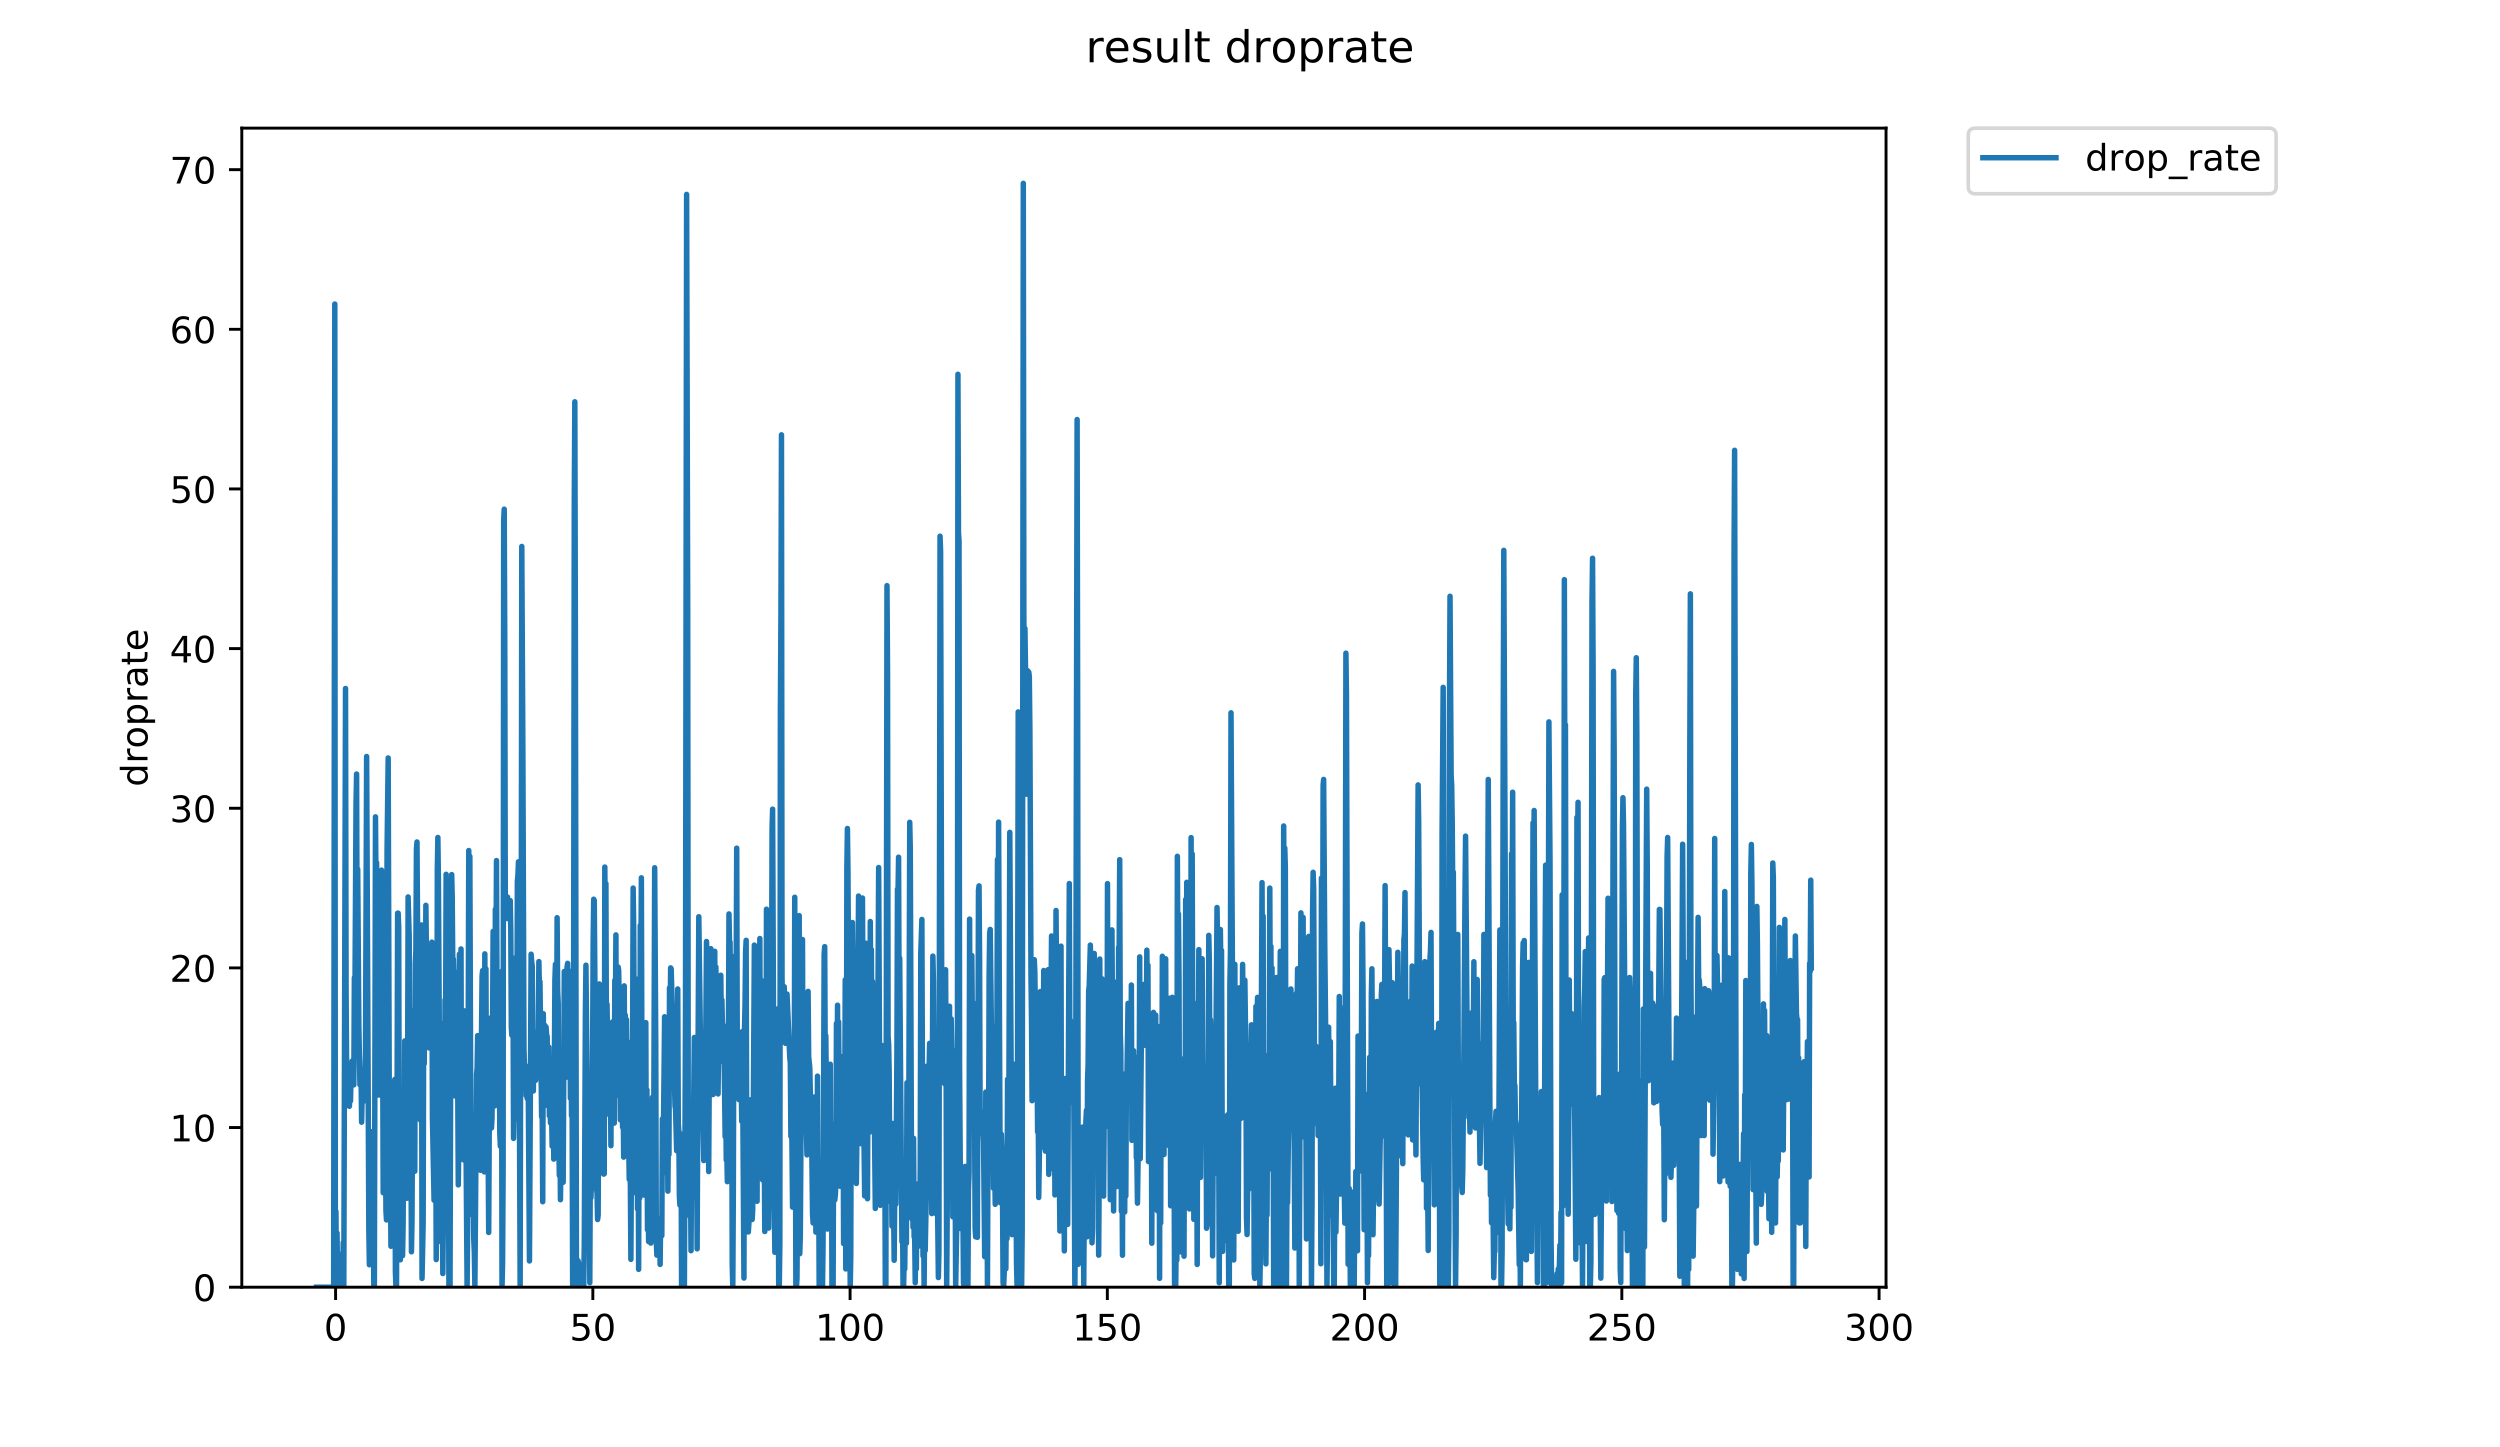 <?xml version="1.0" encoding="utf-8" standalone="no"?>
<!DOCTYPE svg PUBLIC "-//W3C//DTD SVG 1.1//EN"
  "http://www.w3.org/Graphics/SVG/1.1/DTD/svg11.dtd">
<!-- Created with matplotlib (https://matplotlib.org/) -->
<svg height="396pt" version="1.1" viewBox="0 0 684 396" width="684pt" xmlns="http://www.w3.org/2000/svg" xmlns:xlink="http://www.w3.org/1999/xlink">
 <defs>
  <style type="text/css">
*{stroke-linecap:butt;stroke-linejoin:round;}
  </style>
 </defs>
 <g id="figure_1">
  <g id="patch_1">
   <path d="M 0 396 
L 684 396 
L 684 0 
L 0 0 
z
" style="fill:#ffffff;"/>
  </g>
  <g id="axes_1">
   <g id="patch_2">
    <path d="M 66.159 352.174 
L 516.019 352.174 
L 516.019 35.062 
L 66.159 35.062 
z
" style="fill:#ffffff;"/>
   </g>
   <g id="matplotlib.axis_1">
    <g id="xtick_1">
     <g id="line2d_1">
      <defs>
       <path d="M 0 0 
L 0 3.5 
" id="m7f7e98faa4" style="stroke:#000000;stroke-width:0.8;"/>
      </defs>
      <g>
       <use style="stroke:#000000;stroke-width:0.8;" x="91.818" xlink:href="#m7f7e98faa4" y="352.174"/>
      </g>
     </g>
     <g id="text_1">
      <!-- 0 -->
      <defs>
       <path d="M 31.781 66.406 
Q 24.172 66.406 20.328 58.906 
Q 16.5 51.422 16.5 36.375 
Q 16.5 21.391 20.328 13.891 
Q 24.172 6.391 31.781 6.391 
Q 39.453 6.391 43.281 13.891 
Q 47.125 21.391 47.125 36.375 
Q 47.125 51.422 43.281 58.906 
Q 39.453 66.406 31.781 66.406 
z
M 31.781 74.219 
Q 44.047 74.219 50.516 64.516 
Q 56.984 54.828 56.984 36.375 
Q 56.984 17.969 50.516 8.266 
Q 44.047 -1.422 31.781 -1.422 
Q 19.531 -1.422 13.062 8.266 
Q 6.594 17.969 6.594 36.375 
Q 6.594 54.828 13.062 64.516 
Q 19.531 74.219 31.781 74.219 
z
" id="DejaVuSans-48"/>
      </defs>
      <g transform="translate(88.636 366.773)scale(0.1 -0.1)">
       <use xlink:href="#DejaVuSans-48"/>
      </g>
     </g>
    </g>
    <g id="xtick_2">
     <g id="line2d_2">
      <g>
       <use style="stroke:#000000;stroke-width:0.8;" x="162.201" xlink:href="#m7f7e98faa4" y="352.174"/>
      </g>
     </g>
     <g id="text_2">
      <!-- 50 -->
      <defs>
       <path d="M 10.797 72.906 
L 49.516 72.906 
L 49.516 64.594 
L 19.828 64.594 
L 19.828 46.734 
Q 21.969 47.469 24.109 47.828 
Q 26.266 48.188 28.422 48.188 
Q 40.625 48.188 47.75 41.5 
Q 54.891 34.812 54.891 23.391 
Q 54.891 11.625 47.562 5.094 
Q 40.234 -1.422 26.906 -1.422 
Q 22.312 -1.422 17.547 -0.641 
Q 12.797 0.141 7.719 1.703 
L 7.719 11.625 
Q 12.109 9.234 16.797 8.062 
Q 21.484 6.891 26.703 6.891 
Q 35.156 6.891 40.078 11.328 
Q 45.016 15.766 45.016 23.391 
Q 45.016 31 40.078 35.438 
Q 35.156 39.891 26.703 39.891 
Q 22.75 39.891 18.812 39.016 
Q 14.891 38.141 10.797 36.281 
z
" id="DejaVuSans-53"/>
      </defs>
      <g transform="translate(155.838 366.773)scale(0.1 -0.1)">
       <use xlink:href="#DejaVuSans-53"/>
       <use x="63.623" xlink:href="#DejaVuSans-48"/>
      </g>
     </g>
    </g>
    <g id="xtick_3">
     <g id="line2d_3">
      <g>
       <use style="stroke:#000000;stroke-width:0.8;" x="232.584" xlink:href="#m7f7e98faa4" y="352.174"/>
      </g>
     </g>
     <g id="text_3">
      <!-- 100 -->
      <defs>
       <path d="M 12.406 8.297 
L 28.516 8.297 
L 28.516 63.922 
L 10.984 60.406 
L 10.984 69.391 
L 28.422 72.906 
L 38.281 72.906 
L 38.281 8.297 
L 54.391 8.297 
L 54.391 0 
L 12.406 0 
z
" id="DejaVuSans-49"/>
      </defs>
      <g transform="translate(223.04 366.773)scale(0.1 -0.1)">
       <use xlink:href="#DejaVuSans-49"/>
       <use x="63.623" xlink:href="#DejaVuSans-48"/>
       <use x="127.246" xlink:href="#DejaVuSans-48"/>
      </g>
     </g>
    </g>
    <g id="xtick_4">
     <g id="line2d_4">
      <g>
       <use style="stroke:#000000;stroke-width:0.8;" x="302.967" xlink:href="#m7f7e98faa4" y="352.174"/>
      </g>
     </g>
     <g id="text_4">
      <!-- 150 -->
      <g transform="translate(293.423 366.773)scale(0.1 -0.1)">
       <use xlink:href="#DejaVuSans-49"/>
       <use x="63.623" xlink:href="#DejaVuSans-53"/>
       <use x="127.246" xlink:href="#DejaVuSans-48"/>
      </g>
     </g>
    </g>
    <g id="xtick_5">
     <g id="line2d_5">
      <g>
       <use style="stroke:#000000;stroke-width:0.8;" x="373.35" xlink:href="#m7f7e98faa4" y="352.174"/>
      </g>
     </g>
     <g id="text_5">
      <!-- 200 -->
      <defs>
       <path d="M 19.188 8.297 
L 53.609 8.297 
L 53.609 0 
L 7.328 0 
L 7.328 8.297 
Q 12.938 14.109 22.625 23.891 
Q 32.328 33.688 34.812 36.531 
Q 39.547 41.844 41.422 45.531 
Q 43.312 49.219 43.312 52.781 
Q 43.312 58.594 39.234 62.25 
Q 35.156 65.922 28.609 65.922 
Q 23.969 65.922 18.812 64.312 
Q 13.672 62.703 7.812 59.422 
L 7.812 69.391 
Q 13.766 71.781 18.938 73 
Q 24.125 74.219 28.422 74.219 
Q 39.75 74.219 46.484 68.547 
Q 53.219 62.891 53.219 53.422 
Q 53.219 48.922 51.531 44.891 
Q 49.859 40.875 45.406 35.406 
Q 44.188 33.984 37.641 27.219 
Q 31.109 20.453 19.188 8.297 
z
" id="DejaVuSans-50"/>
      </defs>
      <g transform="translate(363.806 366.773)scale(0.1 -0.1)">
       <use xlink:href="#DejaVuSans-50"/>
       <use x="63.623" xlink:href="#DejaVuSans-48"/>
       <use x="127.246" xlink:href="#DejaVuSans-48"/>
      </g>
     </g>
    </g>
    <g id="xtick_6">
     <g id="line2d_6">
      <g>
       <use style="stroke:#000000;stroke-width:0.8;" x="443.733" xlink:href="#m7f7e98faa4" y="352.174"/>
      </g>
     </g>
     <g id="text_6">
      <!-- 250 -->
      <g transform="translate(434.189 366.773)scale(0.1 -0.1)">
       <use xlink:href="#DejaVuSans-50"/>
       <use x="63.623" xlink:href="#DejaVuSans-53"/>
       <use x="127.246" xlink:href="#DejaVuSans-48"/>
      </g>
     </g>
    </g>
    <g id="xtick_7">
     <g id="line2d_7">
      <g>
       <use style="stroke:#000000;stroke-width:0.8;" x="514.116" xlink:href="#m7f7e98faa4" y="352.174"/>
      </g>
     </g>
     <g id="text_7">
      <!-- 300 -->
      <defs>
       <path d="M 40.578 39.312 
Q 47.656 37.797 51.625 33 
Q 55.609 28.219 55.609 21.188 
Q 55.609 10.406 48.188 4.484 
Q 40.766 -1.422 27.094 -1.422 
Q 22.516 -1.422 17.656 -0.516 
Q 12.797 0.391 7.625 2.203 
L 7.625 11.719 
Q 11.719 9.328 16.594 8.109 
Q 21.484 6.891 26.812 6.891 
Q 36.078 6.891 40.938 10.547 
Q 45.797 14.203 45.797 21.188 
Q 45.797 27.641 41.281 31.266 
Q 36.766 34.906 28.719 34.906 
L 20.219 34.906 
L 20.219 43.016 
L 29.109 43.016 
Q 36.375 43.016 40.234 45.922 
Q 44.094 48.828 44.094 54.297 
Q 44.094 59.906 40.109 62.906 
Q 36.141 65.922 28.719 65.922 
Q 24.656 65.922 20.016 65.031 
Q 15.375 64.156 9.812 62.312 
L 9.812 71.094 
Q 15.438 72.656 20.344 73.438 
Q 25.25 74.219 29.594 74.219 
Q 40.828 74.219 47.359 69.109 
Q 53.906 64.016 53.906 55.328 
Q 53.906 49.266 50.438 45.094 
Q 46.969 40.922 40.578 39.312 
z
" id="DejaVuSans-51"/>
      </defs>
      <g transform="translate(504.572 366.773)scale(0.1 -0.1)">
       <use xlink:href="#DejaVuSans-51"/>
       <use x="63.623" xlink:href="#DejaVuSans-48"/>
       <use x="127.246" xlink:href="#DejaVuSans-48"/>
      </g>
     </g>
    </g>
   </g>
   <g id="matplotlib.axis_2">
    <g id="ytick_1">
     <g id="line2d_8">
      <defs>
       <path d="M 0 0 
L -3.5 0 
" id="mdc985f76a8" style="stroke:#000000;stroke-width:0.8;"/>
      </defs>
      <g>
       <use style="stroke:#000000;stroke-width:0.8;" x="66.159" xlink:href="#mdc985f76a8" y="352.174"/>
      </g>
     </g>
     <g id="text_8">
      <!-- 0 -->
      <g transform="translate(52.796 355.973)scale(0.1 -0.1)">
       <use xlink:href="#DejaVuSans-48"/>
      </g>
     </g>
    </g>
    <g id="ytick_2">
     <g id="line2d_9">
      <g>
       <use style="stroke:#000000;stroke-width:0.8;" x="66.159" xlink:href="#mdc985f76a8" y="308.495"/>
      </g>
     </g>
     <g id="text_9">
      <!-- 10 -->
      <g transform="translate(46.434 312.294)scale(0.1 -0.1)">
       <use xlink:href="#DejaVuSans-49"/>
       <use x="63.623" xlink:href="#DejaVuSans-48"/>
      </g>
     </g>
    </g>
    <g id="ytick_3">
     <g id="line2d_10">
      <g>
       <use style="stroke:#000000;stroke-width:0.8;" x="66.159" xlink:href="#mdc985f76a8" y="264.816"/>
      </g>
     </g>
     <g id="text_10">
      <!-- 20 -->
      <g transform="translate(46.434 268.615)scale(0.1 -0.1)">
       <use xlink:href="#DejaVuSans-50"/>
       <use x="63.623" xlink:href="#DejaVuSans-48"/>
      </g>
     </g>
    </g>
    <g id="ytick_4">
     <g id="line2d_11">
      <g>
       <use style="stroke:#000000;stroke-width:0.8;" x="66.159" xlink:href="#mdc985f76a8" y="221.136"/>
      </g>
     </g>
     <g id="text_11">
      <!-- 30 -->
      <g transform="translate(46.434 224.936)scale(0.1 -0.1)">
       <use xlink:href="#DejaVuSans-51"/>
       <use x="63.623" xlink:href="#DejaVuSans-48"/>
      </g>
     </g>
    </g>
    <g id="ytick_5">
     <g id="line2d_12">
      <g>
       <use style="stroke:#000000;stroke-width:0.8;" x="66.159" xlink:href="#mdc985f76a8" y="177.457"/>
      </g>
     </g>
     <g id="text_12">
      <!-- 40 -->
      <defs>
       <path d="M 37.797 64.312 
L 12.891 25.391 
L 37.797 25.391 
z
M 35.203 72.906 
L 47.609 72.906 
L 47.609 25.391 
L 58.016 25.391 
L 58.016 17.188 
L 47.609 17.188 
L 47.609 0 
L 37.797 0 
L 37.797 17.188 
L 4.891 17.188 
L 4.891 26.703 
z
" id="DejaVuSans-52"/>
      </defs>
      <g transform="translate(46.434 181.256)scale(0.1 -0.1)">
       <use xlink:href="#DejaVuSans-52"/>
       <use x="63.623" xlink:href="#DejaVuSans-48"/>
      </g>
     </g>
    </g>
    <g id="ytick_6">
     <g id="line2d_13">
      <g>
       <use style="stroke:#000000;stroke-width:0.8;" x="66.159" xlink:href="#mdc985f76a8" y="133.778"/>
      </g>
     </g>
     <g id="text_13">
      <!-- 50 -->
      <g transform="translate(46.434 137.577)scale(0.1 -0.1)">
       <use xlink:href="#DejaVuSans-53"/>
       <use x="63.623" xlink:href="#DejaVuSans-48"/>
      </g>
     </g>
    </g>
    <g id="ytick_7">
     <g id="line2d_14">
      <g>
       <use style="stroke:#000000;stroke-width:0.8;" x="66.159" xlink:href="#mdc985f76a8" y="90.098"/>
      </g>
     </g>
     <g id="text_14">
      <!-- 60 -->
      <defs>
       <path d="M 33.016 40.375 
Q 26.375 40.375 22.484 35.828 
Q 18.609 31.297 18.609 23.391 
Q 18.609 15.531 22.484 10.953 
Q 26.375 6.391 33.016 6.391 
Q 39.656 6.391 43.531 10.953 
Q 47.406 15.531 47.406 23.391 
Q 47.406 31.297 43.531 35.828 
Q 39.656 40.375 33.016 40.375 
z
M 52.594 71.297 
L 52.594 62.312 
Q 48.875 64.062 45.094 64.984 
Q 41.312 65.922 37.594 65.922 
Q 27.828 65.922 22.672 59.328 
Q 17.531 52.734 16.797 39.406 
Q 19.672 43.656 24.016 45.922 
Q 28.375 48.188 33.594 48.188 
Q 44.578 48.188 50.953 41.516 
Q 57.328 34.859 57.328 23.391 
Q 57.328 12.156 50.688 5.359 
Q 44.047 -1.422 33.016 -1.422 
Q 20.359 -1.422 13.672 8.266 
Q 6.984 17.969 6.984 36.375 
Q 6.984 53.656 15.188 63.938 
Q 23.391 74.219 37.203 74.219 
Q 40.922 74.219 44.703 73.484 
Q 48.484 72.75 52.594 71.297 
z
" id="DejaVuSans-54"/>
      </defs>
      <g transform="translate(46.434 93.898)scale(0.1 -0.1)">
       <use xlink:href="#DejaVuSans-54"/>
       <use x="63.623" xlink:href="#DejaVuSans-48"/>
      </g>
     </g>
    </g>
    <g id="ytick_8">
     <g id="line2d_15">
      <g>
       <use style="stroke:#000000;stroke-width:0.8;" x="66.159" xlink:href="#mdc985f76a8" y="46.419"/>
      </g>
     </g>
     <g id="text_15">
      <!-- 70 -->
      <defs>
       <path d="M 8.203 72.906 
L 55.078 72.906 
L 55.078 68.703 
L 28.609 0 
L 18.312 0 
L 43.219 64.594 
L 8.203 64.594 
z
" id="DejaVuSans-55"/>
      </defs>
      <g transform="translate(46.434 50.218)scale(0.1 -0.1)">
       <use xlink:href="#DejaVuSans-55"/>
       <use x="63.623" xlink:href="#DejaVuSans-48"/>
      </g>
     </g>
    </g>
    <g id="text_16">
     <!-- droprate -->
     <defs>
      <path d="M 45.406 46.391 
L 45.406 75.984 
L 54.391 75.984 
L 54.391 0 
L 45.406 0 
L 45.406 8.203 
Q 42.578 3.328 38.25 0.953 
Q 33.938 -1.422 27.875 -1.422 
Q 17.969 -1.422 11.734 6.484 
Q 5.516 14.406 5.516 27.297 
Q 5.516 40.188 11.734 48.094 
Q 17.969 56 27.875 56 
Q 33.938 56 38.25 53.625 
Q 42.578 51.266 45.406 46.391 
z
M 14.797 27.297 
Q 14.797 17.391 18.875 11.75 
Q 22.953 6.109 30.078 6.109 
Q 37.203 6.109 41.297 11.75 
Q 45.406 17.391 45.406 27.297 
Q 45.406 37.203 41.297 42.844 
Q 37.203 48.484 30.078 48.484 
Q 22.953 48.484 18.875 42.844 
Q 14.797 37.203 14.797 27.297 
z
" id="DejaVuSans-100"/>
      <path d="M 41.109 46.297 
Q 39.594 47.172 37.812 47.578 
Q 36.031 48 33.891 48 
Q 26.266 48 22.188 43.047 
Q 18.109 38.094 18.109 28.812 
L 18.109 0 
L 9.078 0 
L 9.078 54.688 
L 18.109 54.688 
L 18.109 46.188 
Q 20.953 51.172 25.484 53.578 
Q 30.031 56 36.531 56 
Q 37.453 56 38.578 55.875 
Q 39.703 55.766 41.062 55.516 
z
" id="DejaVuSans-114"/>
      <path d="M 30.609 48.391 
Q 23.391 48.391 19.188 42.75 
Q 14.984 37.109 14.984 27.297 
Q 14.984 17.484 19.156 11.844 
Q 23.344 6.203 30.609 6.203 
Q 37.797 6.203 41.984 11.859 
Q 46.188 17.531 46.188 27.297 
Q 46.188 37.016 41.984 42.703 
Q 37.797 48.391 30.609 48.391 
z
M 30.609 56 
Q 42.328 56 49.016 48.375 
Q 55.719 40.766 55.719 27.297 
Q 55.719 13.875 49.016 6.219 
Q 42.328 -1.422 30.609 -1.422 
Q 18.844 -1.422 12.172 6.219 
Q 5.516 13.875 5.516 27.297 
Q 5.516 40.766 12.172 48.375 
Q 18.844 56 30.609 56 
z
" id="DejaVuSans-111"/>
      <path d="M 18.109 8.203 
L 18.109 -20.797 
L 9.078 -20.797 
L 9.078 54.688 
L 18.109 54.688 
L 18.109 46.391 
Q 20.953 51.266 25.266 53.625 
Q 29.594 56 35.594 56 
Q 45.562 56 51.781 48.094 
Q 58.016 40.188 58.016 27.297 
Q 58.016 14.406 51.781 6.484 
Q 45.562 -1.422 35.594 -1.422 
Q 29.594 -1.422 25.266 0.953 
Q 20.953 3.328 18.109 8.203 
z
M 48.688 27.297 
Q 48.688 37.203 44.609 42.844 
Q 40.531 48.484 33.406 48.484 
Q 26.266 48.484 22.188 42.844 
Q 18.109 37.203 18.109 27.297 
Q 18.109 17.391 22.188 11.75 
Q 26.266 6.109 33.406 6.109 
Q 40.531 6.109 44.609 11.75 
Q 48.688 17.391 48.688 27.297 
z
" id="DejaVuSans-112"/>
      <path d="M 34.281 27.484 
Q 23.391 27.484 19.188 25 
Q 14.984 22.516 14.984 16.5 
Q 14.984 11.719 18.141 8.906 
Q 21.297 6.109 26.703 6.109 
Q 34.188 6.109 38.703 11.406 
Q 43.219 16.703 43.219 25.484 
L 43.219 27.484 
z
M 52.203 31.203 
L 52.203 0 
L 43.219 0 
L 43.219 8.297 
Q 40.141 3.328 35.547 0.953 
Q 30.953 -1.422 24.312 -1.422 
Q 15.922 -1.422 10.953 3.297 
Q 6 8.016 6 15.922 
Q 6 25.141 12.172 29.828 
Q 18.359 34.516 30.609 34.516 
L 43.219 34.516 
L 43.219 35.406 
Q 43.219 41.609 39.141 45 
Q 35.062 48.391 27.688 48.391 
Q 23 48.391 18.547 47.266 
Q 14.109 46.141 10.016 43.891 
L 10.016 52.203 
Q 14.938 54.109 19.578 55.047 
Q 24.219 56 28.609 56 
Q 40.484 56 46.344 49.844 
Q 52.203 43.703 52.203 31.203 
z
" id="DejaVuSans-97"/>
      <path d="M 18.312 70.219 
L 18.312 54.688 
L 36.812 54.688 
L 36.812 47.703 
L 18.312 47.703 
L 18.312 18.016 
Q 18.312 11.328 20.141 9.422 
Q 21.969 7.516 27.594 7.516 
L 36.812 7.516 
L 36.812 0 
L 27.594 0 
Q 17.188 0 13.234 3.875 
Q 9.281 7.766 9.281 18.016 
L 9.281 47.703 
L 2.688 47.703 
L 2.688 54.688 
L 9.281 54.688 
L 9.281 70.219 
z
" id="DejaVuSans-116"/>
      <path d="M 56.203 29.594 
L 56.203 25.203 
L 14.891 25.203 
Q 15.484 15.922 20.484 11.062 
Q 25.484 6.203 34.422 6.203 
Q 39.594 6.203 44.453 7.469 
Q 49.312 8.734 54.109 11.281 
L 54.109 2.781 
Q 49.266 0.734 44.188 -0.344 
Q 39.109 -1.422 33.891 -1.422 
Q 20.797 -1.422 13.156 6.188 
Q 5.516 13.812 5.516 26.812 
Q 5.516 40.234 12.766 48.109 
Q 20.016 56 32.328 56 
Q 43.359 56 49.781 48.891 
Q 56.203 41.797 56.203 29.594 
z
M 47.219 32.234 
Q 47.125 39.594 43.094 43.984 
Q 39.062 48.391 32.422 48.391 
Q 24.906 48.391 20.391 44.141 
Q 15.875 39.891 15.188 32.172 
z
" id="DejaVuSans-101"/>
     </defs>
     <g transform="translate(40.354 215.236)rotate(-90)scale(0.1 -0.1)">
      <use xlink:href="#DejaVuSans-100"/>
      <use x="63.477" xlink:href="#DejaVuSans-114"/>
      <use x="104.559" xlink:href="#DejaVuSans-111"/>
      <use x="165.74" xlink:href="#DejaVuSans-112"/>
      <use x="229.217" xlink:href="#DejaVuSans-114"/>
      <use x="270.33" xlink:href="#DejaVuSans-97"/>
      <use x="331.609" xlink:href="#DejaVuSans-116"/>
      <use x="370.818" xlink:href="#DejaVuSans-101"/>
     </g>
    </g>
   </g>
   <g id="line2d_16">
    <path clip-path="url(#pafaa72bb34)" d="M 86.607 352.174 
L 91.287 352.174 
L 91.599 83.189 
L 91.756 352.174 
L 91.91 331.436 
L 92.059 352.174 
L 92.212 337.345 
L 92.368 352.174 
L 92.524 342.937 
L 92.68 352.174 
L 92.836 343.82 
L 93.149 349.768 
L 93.303 346.191 
L 93.46 352.174 
L 93.609 344.792 
L 93.758 352.174 
L 93.911 339.905 
L 94.065 352.174 
L 94.534 188.377 
L 94.691 271.462 
L 94.848 293.856 
L 95.145 299.609 
L 95.296 298.967 
L 95.446 300.204 
L 95.597 302.679 
L 95.746 298.664 
L 95.9 301.215 
L 96.05 293.852 
L 96.198 293.182 
L 96.349 290.305 
L 96.499 295.416 
L 96.648 290.848 
L 96.803 296.823 
L 96.953 267.515 
L 97.102 273.775 
L 97.41 219.813 
L 97.564 211.776 
L 97.713 263.568 
L 97.866 237.805 
L 98.174 280.389 
L 98.478 296.806 
L 98.631 295.893 
L 98.783 293.446 
L 98.935 307.031 
L 99.239 292.948 
L 99.394 301.356 
L 99.544 298.967 
L 99.699 300.433 
L 99.999 288.193 
L 100.307 206.98 
L 100.911 336.401 
L 101.062 346.039 
L 101.213 333.401 
L 101.366 337.492 
L 101.815 309.621 
L 102.115 327.143 
L 102.272 352.174 
L 102.426 352.174 
L 102.731 223.487 
L 102.882 243.285 
L 103.036 236.019 
L 103.189 293.61 
L 103.638 299.609 
L 103.936 275.829 
L 104.085 258.576 
L 104.234 260.548 
L 104.386 238.068 
L 104.537 289.6 
L 104.687 284.119 
L 104.839 326.336 
L 104.992 319.232 
L 105.291 277.721 
L 105.591 331.139 
L 105.743 333.77 
L 105.898 232.72 
L 106.206 207.381 
L 106.51 303.642 
L 106.808 317.231 
L 106.958 340.974 
L 107.107 319.727 
L 107.266 332.105 
L 107.421 325.99 
L 107.57 337.198 
L 107.869 296.175 
L 108.024 295.306 
L 108.177 347.933 
L 108.332 352.174 
L 108.487 352.174 
L 108.786 249.84 
L 108.935 249.84 
L 109.084 253.584 
L 109.235 316.392 
L 109.384 326.041 
L 109.533 344.686 
L 109.683 333.454 
L 109.832 332.206 
L 109.985 329.057 
L 110.14 343.537 
L 110.292 334.949 
L 110.442 307.629 
L 110.59 327.143 
L 110.74 284.783 
L 111.045 323.216 
L 111.198 327.84 
L 111.347 327.837 
L 111.501 303.642 
L 111.654 245.403 
L 111.957 256.203 
L 112.109 287.328 
L 112.262 276.317 
L 112.57 342.495 
L 112.723 333.873 
L 112.88 303.212 
L 113.029 309.864 
L 113.332 294.603 
L 113.486 320.452 
L 113.635 263.568 
L 113.784 260.087 
L 113.937 232.27 
L 114.088 230.364 
L 114.24 252.792 
L 114.39 293.852 
L 114.543 302.428 
L 114.697 284.417 
L 114.85 286.473 
L 115.005 306.449 
L 115.159 291.677 
L 115.311 253.07 
L 115.467 349.781 
L 115.771 334.752 
L 115.927 275.586 
L 116.075 291.023 
L 116.223 272.872 
L 116.371 274.13 
L 116.518 247.696 
L 116.814 271.613 
L 116.968 278.969 
L 117.122 272.538 
L 117.421 286.718 
L 117.717 269.095 
L 117.865 286.718 
L 118.013 279.166 
L 118.161 257.766 
L 118.309 305.6 
L 118.758 328.395 
L 118.906 314.411 
L 119.054 265.569 
L 119.35 344.622 
L 119.499 320.795 
L 119.649 238.012 
L 119.8 229.134 
L 119.951 241.125 
L 120.253 292.054 
L 120.405 279.784 
L 120.555 296.175 
L 120.705 339.8 
L 120.855 302.397 
L 121.155 348.441 
L 121.306 332.263 
L 121.456 296.492 
L 121.608 326.48 
L 121.757 273.577 
L 121.912 279.977 
L 122.06 239.21 
L 122.209 297.106 
L 122.512 316.29 
L 122.669 314.258 
L 122.825 352.174 
L 123.129 352.174 
L 123.431 247.59 
L 123.583 239.295 
L 123.73 245.486 
L 123.878 263.806 
L 124.032 262.389 
L 124.182 268.033 
L 124.332 294.018 
L 124.485 299.856 
L 124.636 269.504 
L 124.787 266.046 
L 124.936 288.527 
L 125.085 285.651 
L 125.234 297.106 
L 125.387 324.19 
L 125.539 311.798 
L 125.688 261.072 
L 125.985 272.075 
L 126.136 259.633 
L 126.285 317.131 
L 126.434 315.983 
L 126.584 310.103 
L 126.734 286.22 
L 126.89 317.375 
L 127.045 276.575 
L 127.201 311.708 
L 127.35 292.442 
L 127.797 352.174 
L 127.945 335.619 
L 128.25 232.709 
L 128.402 252.512 
L 128.551 234.29 
L 128.85 319.819 
L 128.999 332.263 
L 129.149 323.552 
L 129.305 321.06 
L 129.461 316.273 
L 129.616 338.974 
L 129.772 342.627 
L 129.926 352.174 
L 130.388 293.935 
L 130.54 292.222 
L 130.688 283.339 
L 131.441 320.184 
L 131.743 283.077 
L 131.894 267.037 
L 132.042 265.569 
L 132.191 318.382 
L 132.339 275.61 
L 132.493 320.628 
L 132.648 260.976 
L 132.804 299.664 
L 132.953 265.064 
L 133.103 308.619 
L 133.253 295.093 
L 133.401 319.634 
L 133.555 315.571 
L 133.707 337.198 
L 134.013 278.975 
L 134.161 278.543 
L 134.466 308.619 
L 134.615 305.867 
L 134.918 254.832 
L 135.075 287.553 
L 135.379 302.566 
L 135.532 248.755 
L 135.687 263.861 
L 135.841 235.455 
L 135.995 275.522 
L 136.147 274.877 
L 136.298 286.963 
L 136.448 268.033 
L 136.746 309.864 
L 136.896 313.597 
L 137.197 265.831 
L 137.352 352.174 
L 137.503 345.655 
L 137.653 320.002 
L 137.805 142.366 
L 137.956 139.315 
L 138.106 176.209 
L 138.255 251.376 
L 138.404 245.792 
L 138.552 246.398 
L 138.702 246.398 
L 138.854 245.43 
L 139.003 248.887 
L 139.302 246.699 
L 139.453 251.662 
L 139.602 246.398 
L 139.752 254.832 
L 139.901 281.242 
L 140.052 283.272 
L 140.201 267.068 
L 140.357 271.554 
L 140.507 311.456 
L 140.657 303.917 
L 140.808 306.391 
L 140.958 262.101 
L 141.106 275.61 
L 141.255 299.458 
L 141.403 286.906 
L 141.552 241.104 
L 141.701 239.534 
L 141.849 235.779 
L 142.313 352.174 
L 142.463 275.171 
L 142.611 261.072 
L 142.759 149.512 
L 143.057 205.332 
L 143.356 286.906 
L 143.653 296.947 
L 143.806 293.61 
L 143.954 299.759 
L 144.102 291.753 
L 144.25 300.565 
L 144.404 298.64 
L 144.553 301.007 
L 144.859 344.994 
L 145.311 261.072 
L 145.462 263.083 
L 145.619 264.341 
L 145.776 291.804 
L 145.928 298.49 
L 146.082 283.015 
L 146.232 282.684 
L 146.534 295.576 
L 146.988 282.287 
L 147.137 293.686 
L 147.437 263.083 
L 147.585 270.823 
L 147.734 268.56 
L 148.186 305.55 
L 148.337 302.819 
L 148.488 328.797 
L 148.64 277.33 
L 148.794 287.869 
L 149.1 280.589 
L 149.254 284.229 
L 149.406 281.011 
L 149.559 283.207 
L 149.708 283.535 
L 149.858 302.539 
L 150.008 302.397 
L 150.162 286.473 
L 150.312 305.287 
L 150.463 300.497 
L 150.613 307.247 
L 150.762 307.375 
L 150.916 304.723 
L 151.065 313.597 
L 151.366 297.575 
L 151.515 317.131 
L 151.82 267.944 
L 151.969 263.82 
L 152.275 292.886 
L 152.424 251.088 
L 152.575 270.968 
L 152.726 274.44 
L 152.881 312.356 
L 153.033 321.586 
L 153.182 307.247 
L 153.338 328.24 
L 153.487 316.086 
L 153.639 321.672 
L 153.788 299.609 
L 153.937 322.223 
L 154.086 323.471 
L 154.391 265.789 
L 154.545 285.627 
L 154.698 267.988 
L 154.847 294.767 
L 154.996 269.808 
L 155.152 264.576 
L 155.3 263.568 
L 155.451 280.609 
L 155.599 265.569 
L 155.756 286.536 
L 155.913 274.049 
L 156.064 300.497 
L 156.214 280.406 
L 156.366 305.287 
L 156.518 297.116 
L 156.675 352.174 
L 156.825 352.174 
L 157.122 137.565 
L 157.271 109.93 
L 157.418 170.177 
L 157.715 349.657 
L 157.867 352.174 
L 158.017 352.174 
L 158.171 344.954 
L 158.322 346.022 
L 158.471 350.923 
L 158.624 347.307 
L 158.777 350.957 
L 158.928 346.022 
L 159.233 349.223 
L 159.39 352.174 
L 159.7 352.174 
L 159.855 340.68 
L 160.162 277.157 
L 160.312 264.071 
L 161.066 338.602 
L 161.218 319.662 
L 161.369 350.944 
L 161.521 315.469 
L 161.674 327.704 
L 161.984 319.415 
L 162.287 257.699 
L 162.44 246.026 
L 162.591 246.36 
L 163.197 325.116 
L 163.349 326.408 
L 163.503 333.666 
L 163.654 332.432 
L 163.957 269.208 
L 164.414 318.201 
L 164.719 284.229 
L 164.869 279.375 
L 165.023 289.082 
L 165.173 321.24 
L 165.323 321.152 
L 165.476 237.229 
L 165.626 257.598 
L 165.776 241.735 
L 165.926 288.709 
L 166.08 274.737 
L 166.23 284.311 
L 166.387 286.536 
L 166.539 281.409 
L 166.84 305.154 
L 166.996 295.775 
L 167.149 313.456 
L 167.298 287.279 
L 167.452 296.362 
L 167.601 279.584 
L 167.749 297.106 
L 167.904 292.886 
L 168.057 307.282 
L 168.21 268.222 
L 168.36 278.962 
L 168.512 255.787 
L 168.665 299.71 
L 169.117 264.569 
L 169.268 265.558 
L 169.571 285.356 
L 169.721 306.391 
L 169.875 281.802 
L 170.03 276.367 
L 170.335 308.373 
L 170.484 298.664 
L 170.635 316.593 
L 170.787 269.737 
L 170.939 295.735 
L 171.094 277.775 
L 171.246 286.473 
L 171.4 278.969 
L 171.552 294.83 
L 171.708 284.975 
L 171.856 308.619 
L 172.007 312.466 
L 172.158 322.645 
L 172.312 321.841 
L 172.462 323.715 
L 172.61 344.556 
L 172.762 317.626 
L 172.918 326.695 
L 173.229 242.976 
L 173.379 254.144 
L 173.535 286.536 
L 173.683 269.808 
L 173.831 294.271 
L 173.979 267.837 
L 174.127 299.306 
L 174.275 285.459 
L 174.423 330.775 
L 174.578 305.116 
L 174.73 347.294 
L 174.879 297.106 
L 175.027 327.765 
L 175.178 253.184 
L 175.329 266.046 
L 175.479 240.176 
L 175.628 292.271 
L 175.779 290.305 
L 175.932 324.268 
L 176.08 314.627 
L 176.237 326.975 
L 176.393 298.762 
L 176.544 313.924 
L 176.693 279.791 
L 176.842 327.143 
L 176.997 298.175 
L 177.151 336.445 
L 177.303 321.586 
L 177.46 339.694 
L 177.763 312.239 
L 177.913 318.479 
L 178.067 340.108 
L 178.219 337.451 
L 178.521 300.204 
L 178.67 330.959 
L 178.819 320.885 
L 179.119 237.423 
L 179.416 285.842 
L 179.565 339.694 
L 179.714 343.413 
L 179.863 338.407 
L 180.011 338.407 
L 180.16 342.162 
L 180.309 334.652 
L 180.461 334.997 
L 180.61 345.952 
L 180.759 333.3 
L 181.073 338.084 
L 181.222 306.13 
L 181.372 321.064 
L 181.676 294.096 
L 181.832 278.182 
L 182.131 304.751 
L 182.28 290.13 
L 182.43 294.931 
L 182.579 296.015 
L 182.727 325.891 
L 182.877 309.864 
L 183.026 315.879 
L 183.176 270.275 
L 183.33 280.589 
L 183.483 264.816 
L 183.635 265.061 
L 184.085 281.242 
L 184.233 282.087 
L 184.682 302.539 
L 184.83 303.503 
L 185.132 314.841 
L 185.281 303.223 
L 185.429 270.589 
L 185.578 307.247 
L 185.727 309.621 
L 185.876 327.215 
L 186.028 329.711 
L 186.329 310.253 
L 186.48 352.174 
L 186.633 339.905 
L 186.785 344.854 
L 186.936 311.456 
L 187.092 313.955 
L 187.246 352.174 
L 187.554 276.528 
L 187.857 53.186 
L 188.156 167.805 
L 188.305 313.487 
L 188.456 332.32 
L 188.609 325.481 
L 188.763 332.761 
L 188.913 321.327 
L 189.063 342.19 
L 189.213 319.911 
L 189.363 315.053 
L 189.515 327.704 
L 189.973 283.849 
L 190.582 306.068 
L 190.731 341.681 
L 191.037 278.557 
L 191.192 250.819 
L 191.793 295.893 
L 191.945 297.73 
L 192.095 293.115 
L 192.548 317.528 
L 192.697 301.968 
L 192.847 302.819 
L 192.995 296.947 
L 193.3 257.598 
L 193.597 269.571 
L 193.9 320.54 
L 194.2 267.794 
L 194.348 271.055 
L 194.497 259.559 
L 194.794 299.458 
L 194.942 293.012 
L 195.09 299.458 
L 195.245 271.107 
L 195.401 290.116 
L 195.557 260.281 
L 195.713 287.729 
L 195.863 264.569 
L 196.013 285.356 
L 196.163 267.794 
L 196.459 299.306 
L 196.611 285.732 
L 196.759 285.651 
L 196.906 276.43 
L 197.057 286.779 
L 197.205 266.824 
L 197.357 279.58 
L 197.506 273.551 
L 197.802 286.718 
L 197.95 290.672 
L 198.1 287.279 
L 198.398 310.991 
L 198.547 296.015 
L 198.7 317.385 
L 198.852 314.457 
L 199 323.306 
L 199.148 280.424 
L 199.296 282.942 
L 199.448 250.051 
L 199.595 258.038 
L 199.743 257.766 
L 199.892 279.584 
L 200.04 269.334 
L 200.188 291.753 
L 200.337 345.934 
L 200.492 352.174 
L 200.644 325.332 
L 200.796 269.969 
L 200.949 261.634 
L 201.397 271.38 
L 201.562 232.056 
L 201.716 285.442 
L 201.872 292.503 
L 202.025 288.729 
L 202.181 300.857 
L 202.339 285.066 
L 202.49 290.827 
L 202.64 286.407 
L 202.943 306.777 
L 203.095 282.238 
L 203.545 349.678 
L 203.695 281.443 
L 203.844 274.578 
L 203.994 260.348 
L 204.147 257.272 
L 204.295 309.621 
L 204.446 321.24 
L 204.594 322.051 
L 204.743 337.069 
L 204.893 334.752 
L 205.046 327.772 
L 205.195 328.53 
L 205.492 300.86 
L 205.792 333.666 
L 205.941 331.019 
L 206.389 258.576 
L 207.135 328.664 
L 207.29 282.384 
L 207.443 282.629 
L 207.592 270.042 
L 207.74 280.835 
L 207.889 256.783 
L 208.038 297.106 
L 208.186 268.079 
L 208.335 320.885 
L 208.484 294.767 
L 208.636 322.81 
L 208.791 295.463 
L 208.945 315.876 
L 209.097 315.366 
L 209.246 336.937 
L 209.398 295.735 
L 209.553 314.769 
L 209.705 248.755 
L 209.856 301.442 
L 210.008 283.849 
L 210.316 335.997 
L 210.622 300.351 
L 210.778 309.328 
L 210.931 330.274 
L 211.236 226.673 
L 211.387 221.383 
L 211.839 327.215 
L 211.996 342.627 
L 212.446 288.709 
L 212.595 289.775 
L 212.744 276.047 
L 213.052 352.174 
L 213.208 352.174 
L 213.365 340.305 
L 213.514 194.132 
L 213.663 168.721 
L 213.814 118.971 
L 213.965 267.276 
L 214.114 277.081 
L 214.264 270.738 
L 214.413 275.829 
L 214.566 269.969 
L 214.719 282.629 
L 214.872 285.442 
L 215.329 271.972 
L 216.083 289.417 
L 216.232 290.848 
L 216.386 310.922 
L 216.54 298.936 
L 216.842 330.274 
L 216.992 312.466 
L 217.142 320.975 
L 217.293 305.419 
L 217.441 245.486 
L 217.75 352.174 
L 217.906 352.174 
L 218.058 349.72 
L 218.208 323.715 
L 218.362 260.904 
L 218.515 289.082 
L 218.663 250.507 
L 218.811 343.02 
L 218.961 338.485 
L 219.111 316.188 
L 219.263 276.908 
L 219.415 294.669 
L 219.563 257.056 
L 219.713 305.154 
L 219.869 296.823 
L 220.026 304.825 
L 220.179 293.773 
L 220.328 304.751 
L 220.48 303.234 
L 220.785 315.976 
L 220.94 278.774 
L 221.097 271.243 
L 221.253 289.095 
L 221.561 292.222 
L 221.71 299.458 
L 221.857 300.713 
L 222.01 306.649 
L 222.313 332.092 
L 222.461 334.602 
L 222.771 300.146 
L 222.921 306.521 
L 223.072 304.053 
L 223.22 337.112 
L 223.368 305.6 
L 223.516 333.401 
L 223.665 294.437 
L 223.815 332.32 
L 223.971 317.375 
L 224.124 352.174 
L 224.274 332.432 
L 224.425 337.368 
L 224.574 347.154 
L 224.726 347.11 
L 224.878 347.211 
L 225.036 352.174 
L 225.185 340.439 
L 225.483 261.072 
L 225.638 259.008 
L 225.787 291.197 
L 225.936 283.339 
L 226.234 311.108 
L 226.391 336.269 
L 226.696 321.925 
L 226.848 293.446 
L 227.004 319.775 
L 227.156 291.17 
L 227.314 329.805 
L 227.47 307.897 
L 227.626 352.174 
L 227.94 352.174 
L 228.09 307.603 
L 228.241 326.336 
L 228.398 328.306 
L 228.552 326.905 
L 228.701 323.911 
L 228.851 279.998 
L 229 298.664 
L 229.149 275.02 
L 229.298 304.615 
L 229.447 279.584 
L 229.745 322.137 
L 229.893 324.561 
L 230.046 322.974 
L 230.196 313.707 
L 230.35 289.082 
L 230.5 316.392 
L 230.652 295.576 
L 230.808 340.24 
L 230.956 307.247 
L 231.106 308.743 
L 231.254 268.079 
L 231.403 347.182 
L 231.553 320.245 
L 231.702 237.36 
L 231.854 226.673 
L 232.003 238.608 
L 232.62 352.174 
L 232.771 343.61 
L 232.921 287.464 
L 233.07 282.087 
L 233.223 252.405 
L 233.533 281.802 
L 233.687 312.135 
L 233.841 311.375 
L 233.994 293.61 
L 234.299 323.795 
L 234.449 311.225 
L 234.9 245.154 
L 235.514 312.912 
L 235.815 255.787 
L 235.969 245.698 
L 236.271 302.255 
L 236.572 327.215 
L 236.881 258.059 
L 237.189 323.875 
L 237.345 327.975 
L 237.499 285.993 
L 237.653 303.776 
L 237.807 292.886 
L 237.956 309.743 
L 238.109 252.127 
L 238.262 275.735 
L 238.411 259.824 
L 238.563 292.222 
L 238.715 268.507 
L 238.868 289.949 
L 239.024 286.715 
L 239.484 330.634 
L 239.797 310.458 
L 239.947 322.799 
L 240.398 237.36 
L 240.7 301.298 
L 240.85 329.775 
L 241.005 308.975 
L 241.161 305.631 
L 241.31 286.031 
L 241.458 297.106 
L 241.607 287.093 
L 242.062 309.904 
L 242.218 352.174 
L 242.375 352.174 
L 242.679 160.231 
L 242.828 183.697 
L 242.977 283.535 
L 243.129 285.732 
L 243.277 293.519 
L 243.427 319.727 
L 243.575 308.37 
L 243.727 328.862 
L 243.883 313.88 
L 244.04 335.466 
L 244.189 307.375 
L 244.338 330.959 
L 244.487 329.711 
L 244.643 344.812 
L 244.793 327.427 
L 244.948 326.975 
L 245.098 329.451 
L 245.398 287.464 
L 245.548 243.285 
L 245.702 244.189 
L 245.85 234.528 
L 246.004 277.749 
L 246.156 262.139 
L 246.622 323.61 
L 246.771 339.73 
L 246.919 330.197 
L 247.073 352.174 
L 247.228 352.174 
L 247.38 343.61 
L 247.533 347.211 
L 247.836 317.916 
L 247.991 340.141 
L 248.148 296.236 
L 248.447 331.679 
L 248.596 322.308 
L 248.903 224.976 
L 249.053 232.149 
L 249.354 310.458 
L 249.504 333.508 
L 249.653 323.471 
L 249.801 335.81 
L 249.952 311.456 
L 250.102 338.446 
L 250.258 338.716 
L 250.409 350.951 
L 250.565 336.702 
L 250.714 347.182 
L 250.867 323.954 
L 251.019 325.257 
L 251.173 325.555 
L 251.323 328.664 
L 251.62 340.878 
L 251.774 319.415 
L 251.927 260.667 
L 252.228 251.565 
L 252.534 343.634 
L 252.686 333.401 
L 252.836 352.174 
L 252.99 332.868 
L 253.138 342.162 
L 253.44 326.408 
L 253.591 291.714 
L 253.745 306.068 
L 253.894 308.619 
L 254.339 285.459 
L 254.487 298.047 
L 254.636 300.86 
L 254.784 293.182 
L 254.932 332.034 
L 255.234 261.589 
L 255.382 268.32 
L 255.682 308.37 
L 255.83 329.646 
L 255.981 329.838 
L 256.134 332.092 
L 256.435 322.727 
L 256.738 349.535 
L 256.889 342.303 
L 257.197 146.697 
L 257.346 150.674 
L 257.652 271.972 
L 257.807 266.505 
L 257.958 271.196 
L 258.112 267.477 
L 258.265 269.208 
L 258.415 296.492 
L 258.564 288.527 
L 258.711 265.319 
L 258.86 292.099 
L 259.012 352.174 
L 259.481 285.342 
L 259.635 297.575 
L 259.787 275.308 
L 259.939 314.457 
L 260.093 318.012 
L 260.245 278.764 
L 260.541 294.271 
L 260.697 332.922 
L 260.854 325.022 
L 261.163 287.509 
L 261.47 352.174 
L 261.781 334.273 
L 261.938 310.404 
L 262.091 102.406 
L 262.24 145.667 
L 262.39 148.089 
L 262.542 292.222 
L 262.849 336.134 
L 263.149 326.263 
L 263.3 331.257 
L 263.457 331.941 
L 263.611 350.971 
L 263.759 352.174 
L 263.908 347.168 
L 264.061 319.139 
L 264.219 338.008 
L 264.369 323.875 
L 264.517 352.174 
L 264.665 338.367 
L 264.821 352.174 
L 264.974 325.407 
L 265.129 320.889 
L 265.281 251.469 
L 265.433 307.88 
L 265.582 272.531 
L 265.736 296.05 
L 265.889 261.428 
L 266.04 280.811 
L 266.194 274.306 
L 266.346 304.723 
L 266.5 278.367 
L 266.8 336.134 
L 266.949 338.407 
L 267.259 320.802 
L 267.408 338.524 
L 267.709 243.593 
L 267.865 242.379 
L 268.017 262.607 
L 268.172 310.059 
L 268.323 304.457 
L 268.479 304.175 
L 268.637 307.435 
L 268.791 304.175 
L 269.098 312.683 
L 269.409 343.82 
L 269.56 331.198 
L 269.714 298.788 
L 269.862 314.735 
L 270.013 310.103 
L 270.162 352.174 
L 270.313 313.859 
L 270.467 312.683 
L 270.622 266.741 
L 270.773 255.245 
L 270.926 254.293 
L 271.374 292.099 
L 271.673 305.154 
L 271.825 325.105 
L 271.982 315.379 
L 272.138 317.659 
L 272.294 329.499 
L 272.45 313.985 
L 272.606 280.569 
L 272.757 281.843 
L 272.911 235.133 
L 273.062 298.036 
L 273.214 224.929 
L 273.675 329.057 
L 273.981 310.34 
L 274.131 315.053 
L 274.285 326.624 
L 274.439 350.964 
L 274.595 352.174 
L 274.897 344.708 
L 275.047 332.263 
L 275.2 347.139 
L 275.355 325.775 
L 275.51 338.938 
L 275.664 295.306 
L 275.82 318.849 
L 275.973 315.775 
L 276.278 227.732 
L 276.901 337.814 
L 277.355 318.667 
L 277.508 291.17 
L 277.657 307.629 
L 277.809 300.351 
L 278.12 345.713 
L 278.276 352.174 
L 278.581 194.782 
L 278.732 204.927 
L 279.201 345.454 
L 279.357 352.174 
L 279.513 352.174 
L 279.67 336.66 
L 279.975 50.163 
L 280.126 168.326 
L 280.274 194.025 
L 280.422 171.95 
L 280.57 182.24 
L 280.72 214.896 
L 280.87 217.3 
L 281.019 206.994 
L 281.173 183.524 
L 281.322 203.665 
L 281.472 183.891 
L 281.623 185.129 
L 281.777 199.72 
L 282.079 267.553 
L 282.227 279.375 
L 282.377 301.153 
L 282.528 296.806 
L 282.678 300.057 
L 282.829 264.321 
L 282.978 262.576 
L 283.129 265.803 
L 283.586 300.204 
L 283.736 289.068 
L 283.89 309.708 
L 284.042 299.563 
L 284.194 327.635 
L 284.351 317.47 
L 284.65 271.287 
L 285.1 302.397 
L 285.251 283.077 
L 285.406 297.877 
L 285.563 265.528 
L 285.719 314.089 
L 285.873 303.91 
L 286.023 314.947 
L 286.178 276.367 
L 286.334 310.404 
L 286.483 272.531 
L 286.632 297.263 
L 286.787 265.298 
L 286.944 321.314 
L 287.093 292.442 
L 287.244 320.002 
L 287.554 272.757 
L 287.702 256.08 
L 287.852 309.984 
L 288.008 290.807 
L 288.16 305.811 
L 288.315 269.376 
L 288.622 326.926 
L 288.929 249.111 
L 289.086 270.799 
L 289.238 262.858 
L 289.54 326.765 
L 289.69 320.002 
L 289.839 322.137 
L 289.988 336.803 
L 290.144 323.295 
L 290.293 258.865 
L 290.443 329.901 
L 290.598 322.009 
L 290.752 331.605 
L 291.049 314.627 
L 291.202 342.247 
L 291.352 295.093 
L 291.501 312.239 
L 291.81 307.53 
L 291.962 295.893 
L 292.114 334.997 
L 292.414 269.035 
L 292.564 241.735 
L 292.714 286.407 
L 292.865 279.169 
L 293.019 300.29 
L 293.174 280.984 
L 293.322 282.486 
L 293.618 301.823 
L 293.767 294.603 
L 294.078 352.174 
L 294.232 337.97 
L 294.697 114.787 
L 294.846 193.681 
L 294.995 345.916 
L 295.298 321.672 
L 295.45 315.366 
L 295.603 317.086 
L 295.751 320.795 
L 296.051 309.621 
L 296.2 308.37 
L 296.353 311.911 
L 296.507 352.174 
L 296.804 309.499 
L 296.951 320.705 
L 297.099 306.728 
L 297.249 303.779 
L 297.398 338.407 
L 297.547 295.854 
L 297.703 291.143 
L 297.859 271.021 
L 298.007 269.808 
L 298.317 258.576 
L 298.466 271.055 
L 298.771 340.041 
L 298.924 336.357 
L 299.076 275.093 
L 299.228 281.211 
L 299.379 260.867 
L 299.534 292.01 
L 299.689 276.158 
L 299.843 299.23 
L 299.997 292.886 
L 300.147 301.298 
L 300.296 291.023 
L 300.594 343.413 
L 300.745 320.184 
L 300.899 262.389 
L 301.055 298.616 
L 301.205 288.889 
L 301.355 295.093 
L 301.505 267.794 
L 301.656 298.189 
L 301.805 274.355 
L 301.953 327.252 
L 302.251 284.783 
L 302.405 289.257 
L 302.554 307.375 
L 302.702 290.672 
L 302.855 308.128 
L 303.008 241.763 
L 303.162 307.282 
L 303.317 272.975 
L 303.468 298.34 
L 303.62 291.884 
L 303.776 328.24 
L 303.929 262.389 
L 304.078 272.757 
L 304.229 254.422 
L 304.681 331.316 
L 305.135 268.742 
L 305.285 293.686 
L 305.437 270.428 
L 305.586 324.64 
L 305.743 287.729 
L 305.897 310.059 
L 306.049 259.187 
L 306.203 259.008 
L 306.353 235.198 
L 306.504 282.238 
L 306.654 287.648 
L 306.807 331.375 
L 306.959 316.692 
L 307.108 343.438 
L 307.258 293.852 
L 307.414 318.575 
L 307.564 313.924 
L 307.719 331.605 
L 307.871 303.37 
L 308.023 327.252 
L 308.177 296.516 
L 308.329 294.669 
L 308.633 274.522 
L 308.786 281.011 
L 308.937 294.508 
L 309.09 292.556 
L 309.238 278.332 
L 309.392 297.423 
L 309.543 269.504 
L 309.691 312.009 
L 309.842 291.714 
L 309.991 292.271 
L 310.14 287.464 
L 310.295 298.936 
L 310.448 290.467 
L 310.599 289.246 
L 310.75 291.543 
L 310.902 316.791 
L 311.056 317.182 
L 311.211 329.185 
L 311.519 306.904 
L 311.668 304.751 
L 311.816 261.803 
L 311.965 317.03 
L 312.42 269.897 
L 312.569 271.287 
L 312.717 285.842 
L 313.014 269.334 
L 313.163 270.823 
L 313.319 285.993 
L 313.469 285.545 
L 313.624 279.778 
L 313.776 259.962 
L 313.927 276.694 
L 314.077 264.071 
L 314.229 317.82 
L 314.378 301.007 
L 314.529 310.222 
L 314.677 291.927 
L 314.826 314.627 
L 314.974 284.59 
L 315.13 340.141 
L 315.284 288.4 
L 315.432 305.734 
L 315.589 276.988 
L 315.744 307.897 
L 315.894 289.953 
L 316.047 303.642 
L 316.197 277.721 
L 316.348 300.351 
L 316.502 295.306 
L 316.653 331.257 
L 316.954 318.575 
L 317.109 288.4 
L 317.264 349.754 
L 317.415 280.811 
L 317.563 334.602 
L 317.711 284.396 
L 317.866 306.323 
L 318.018 261.634 
L 318.173 291.844 
L 318.328 280.764 
L 318.477 315.879 
L 318.627 276.264 
L 318.778 309.11 
L 318.927 262.32 
L 319.078 300.057 
L 319.233 274.389 
L 319.383 305.154 
L 319.538 293.213 
L 319.686 313.376 
L 319.836 286.031 
L 319.984 306.989 
L 320.132 273.1 
L 320.283 329.901 
L 320.439 313.775 
L 320.595 318.758 
L 320.747 272.868 
L 320.903 325.775 
L 321.058 297.277 
L 321.207 312.349 
L 321.36 352.174 
L 321.67 352.174 
L 321.823 337.368 
L 321.974 344.771 
L 322.124 234.29 
L 322.274 264.071 
L 322.426 250.051 
L 322.578 267.988 
L 322.73 326.552 
L 322.881 321.24 
L 323.036 342.521 
L 323.19 300.29 
L 323.339 338.446 
L 323.492 299.71 
L 323.643 334.949 
L 323.794 315.158 
L 323.948 343.704 
L 324.099 289.424 
L 324.252 313.022 
L 324.4 246.096 
L 324.548 295.53 
L 324.696 241.402 
L 324.844 261.543 
L 324.992 247.997 
L 325.14 325.74 
L 325.288 278.332 
L 325.437 330.775 
L 325.587 328.049 
L 325.735 321.545 
L 325.883 229.169 
L 326.035 274.44 
L 326.184 233.616 
L 326.333 282.287 
L 326.483 274.22 
L 326.634 333.614 
L 326.941 282.238 
L 327.095 315.775 
L 327.249 280.984 
L 327.398 298.511 
L 327.547 345.952 
L 327.701 287.689 
L 327.85 292.78 
L 328 259.824 
L 328.154 308.373 
L 328.304 301.728 
L 328.452 322.137 
L 328.906 262.32 
L 329.206 308.988 
L 329.359 295.893 
L 329.507 306.13 
L 329.807 291.543 
L 329.956 293.182 
L 330.107 336.043 
L 330.26 334.997 
L 330.411 300.497 
L 330.567 306.7 
L 330.722 255.911 
L 330.871 262.83 
L 331.021 289.775 
L 331.171 278.962 
L 331.472 287.464 
L 331.776 343.61 
L 331.926 311.108 
L 332.076 321.24 
L 332.381 285.811 
L 332.532 303.234 
L 332.978 248.295 
L 333.278 268.507 
L 333.584 350.961 
L 333.892 254.313 
L 334.051 267.406 
L 334.206 260.029 
L 334.51 342.386 
L 334.812 311.108 
L 334.965 337.574 
L 335.114 339.44 
L 335.263 324.719 
L 335.413 322.393 
L 335.572 306.009 
L 335.722 326.408 
L 335.872 305.02 
L 336.181 352.174 
L 336.339 352.174 
L 336.498 269.239 
L 336.655 260.093 
L 336.804 195.028 
L 337.252 276.047 
L 337.402 337.241 
L 337.554 344.729 
L 337.856 263.834 
L 338.006 311.341 
L 338.154 277.081 
L 338.303 312.124 
L 338.451 289.236 
L 338.766 336.869 
L 339.073 270.275 
L 339.371 285.842 
L 339.52 305.999 
L 339.824 284.881 
L 339.978 263.848 
L 340.28 291.884 
L 340.592 268.176 
L 340.889 289.775 
L 341.037 333.072 
L 341.193 337.774 
L 341.493 316.827 
L 341.646 325.407 
L 341.949 305.02 
L 342.098 303.363 
L 342.403 280.389 
L 342.552 293.852 
L 342.7 282.087 
L 342.849 306.989 
L 343.003 302.566 
L 343.152 348.42 
L 343.308 349.768 
L 343.62 275.375 
L 343.773 279.577 
L 343.922 278.543 
L 344.07 272.872 
L 344.527 305.419 
L 344.682 352.174 
L 344.833 343.561 
L 344.982 279.791 
L 345.135 271.872 
L 345.292 241.488 
L 345.441 273.998 
L 345.594 250.623 
L 345.744 317.723 
L 345.9 288.575 
L 346.051 320.002 
L 346.202 302.15 
L 346.352 345.788 
L 346.508 320.975 
L 346.658 332.488 
L 346.809 302.819 
L 346.96 320.093 
L 347.11 318.575 
L 347.259 297.419 
L 347.415 242.976 
L 347.567 279.998 
L 347.719 258.926 
L 347.87 284.692 
L 348.023 264.816 
L 348.175 303.234 
L 348.325 303.503 
L 348.476 352.174 
L 348.628 346.091 
L 348.777 328.463 
L 348.927 287.464 
L 349.079 286.105 
L 349.235 267.441 
L 349.385 274.22 
L 349.539 301.356 
L 349.691 352.174 
L 349.842 336.134 
L 349.994 284.881 
L 350.141 276.865 
L 350.29 260.284 
L 350.439 288.345 
L 350.59 339.273 
L 350.745 352.174 
L 351.057 352.174 
L 351.213 225.99 
L 351.364 255.517 
L 351.514 232.025 
L 351.669 237.292 
L 351.971 352.174 
L 352.125 320.889 
L 352.279 329.121 
L 352.58 305.681 
L 352.887 276.575 
L 353.041 278.571 
L 353.189 270.589 
L 353.337 276.865 
L 353.644 296.516 
L 353.794 295.255 
L 354.104 313.563 
L 354.26 341.463 
L 354.713 271.745 
L 354.861 276.821 
L 355.018 265.054 
L 355.319 289.246 
L 355.476 352.174 
L 355.932 249.762 
L 356.083 268.27 
L 356.233 256.626 
L 356.386 266.528 
L 356.536 250.996 
L 356.687 305.154 
L 356.836 288.709 
L 356.986 311.225 
L 357.141 272.757 
L 357.447 338.974 
L 357.602 331.774 
L 357.759 332.761 
L 357.909 268.371 
L 358.06 256.203 
L 358.212 256.472 
L 358.361 269.808 
L 358.658 317.131 
L 358.814 352.174 
L 358.971 328.5 
L 359.12 249.472 
L 359.271 238.657 
L 359.419 242.976 
L 359.721 307.375 
L 360.022 286.22 
L 360.176 299.083 
L 360.333 299.664 
L 360.481 297.419 
L 360.635 310.691 
L 360.785 294.018 
L 360.933 302.255 
L 361.086 295.893 
L 361.239 298.49 
L 361.39 345.77 
L 361.543 240.238 
L 361.697 273.089 
L 361.851 277.157 
L 362.001 214.896 
L 362.15 213.251 
L 362.45 258.307 
L 362.747 285.842 
L 363.054 352.174 
L 363.364 324.575 
L 363.512 281.039 
L 363.666 307.653 
L 363.819 284.881 
L 363.975 284.975 
L 364.28 330.634 
L 364.43 316.97 
L 364.585 332.653 
L 364.735 317.723 
L 364.892 352.174 
L 365.048 352.174 
L 365.354 297.73 
L 365.507 337.112 
L 365.819 315.976 
L 365.968 305.02 
L 366.116 305.867 
L 366.265 304.478 
L 366.422 272.649 
L 366.728 326.695 
L 367.183 316.929 
L 367.332 275.829 
L 367.486 280.984 
L 367.642 315.077 
L 367.94 334.652 
L 368.241 178.705 
L 368.392 190.536 
L 368.845 345.898 
L 368.994 339.73 
L 369.146 325.181 
L 369.299 331.49 
L 369.451 352.174 
L 369.603 352.174 
L 369.753 326.115 
L 369.904 326.336 
L 370.052 347.08 
L 370.207 352.174 
L 370.512 352.174 
L 370.661 327.215 
L 370.811 336.043 
L 370.959 320.523 
L 371.107 323.222 
L 371.255 328.326 
L 371.404 342.219 
L 371.557 283.465 
L 371.855 294.603 
L 372.161 320.363 
L 372.312 287.146 
L 372.466 291.508 
L 372.617 255.245 
L 372.769 252.792 
L 372.918 269.571 
L 373.225 336.445 
L 373.375 322.477 
L 373.529 334.025 
L 373.68 299.415 
L 373.831 317.626 
L 373.981 314.947 
L 374.134 350.954 
L 374.285 332.432 
L 374.436 343.561 
L 374.748 289.266 
L 374.9 301.073 
L 375.051 327.566 
L 375.2 272.075 
L 375.35 265.064 
L 375.502 289.775 
L 375.658 337.814 
L 375.809 323.875 
L 375.959 321.152 
L 376.109 313.707 
L 376.416 281.375 
L 376.566 291.714 
L 376.716 273.998 
L 376.867 302.679 
L 377.018 301.728 
L 377.171 327.252 
L 377.327 329.437 
L 377.78 302.958 
L 377.929 272.303 
L 378.077 269.334 
L 378.225 305.734 
L 378.374 310.754 
L 378.67 289.236 
L 378.819 275.829 
L 378.967 242.298 
L 379.414 352.174 
L 379.562 352.174 
L 379.713 278.625 
L 379.861 289.596 
L 380.01 259.824 
L 380.308 277.295 
L 380.464 342.548 
L 380.617 350.964 
L 380.929 268.862 
L 381.235 288.373 
L 381.384 340.68 
L 381.533 352.174 
L 381.844 352.174 
L 382.453 260.548 
L 382.604 271.745 
L 382.755 302.679 
L 382.905 291.543 
L 383.055 316.188 
L 383.206 306.649 
L 383.356 286.407 
L 383.505 292.271 
L 383.803 318.382 
L 384.104 257.056 
L 384.253 255.527 
L 384.407 244.203 
L 384.719 298.175 
L 384.875 284.149 
L 385.022 307.118 
L 385.17 293.012 
L 385.318 310.515 
L 385.466 308.244 
L 385.762 298.047 
L 385.911 299.759 
L 386.061 273.775 
L 386.214 296.362 
L 386.362 264.314 
L 386.51 311.894 
L 386.954 275.61 
L 387.4 315.983 
L 387.697 263.568 
L 387.998 214.756 
L 388.15 224.929 
L 388.453 287.146 
L 388.603 287.279 
L 388.757 296.67 
L 388.914 291.475 
L 389.066 294.83 
L 389.37 316.692 
L 389.523 322.81 
L 389.827 263.107 
L 389.981 282.823 
L 390.134 274.306 
L 390.289 330.575 
L 390.445 329.499 
L 390.601 322.257 
L 390.749 342.133 
L 390.908 291.968 
L 391.066 281.724 
L 391.223 262.696 
L 391.373 260.087 
L 391.525 255.109 
L 391.675 291.371 
L 391.828 291.339 
L 391.978 295.576 
L 392.127 292.099 
L 392.427 329.646 
L 392.725 309.743 
L 393.03 282.384 
L 393.18 311.456 
L 393.477 286.906 
L 393.627 279.998 
L 393.777 305.848 
L 393.928 352.174 
L 394.395 352.174 
L 394.55 228.219 
L 394.851 188.068 
L 395.321 352.174 
L 395.477 352.174 
L 395.781 291.677 
L 395.938 289.437 
L 396.095 309.594 
L 396.252 352.174 
L 396.409 337.253 
L 396.567 195.588 
L 396.725 163.132 
L 397.03 212.161 
L 397.18 214.826 
L 397.329 225.243 
L 397.478 244.54 
L 397.627 238.608 
L 398.235 352.174 
L 398.391 337.853 
L 398.547 265.054 
L 398.85 255.659 
L 399.003 298.34 
L 399.151 304.615 
L 399.3 292.271 
L 399.453 296.962 
L 399.603 294.345 
L 399.903 324.321 
L 400.058 326.263 
L 400.215 320.04 
L 400.518 287.464 
L 400.824 244.472 
L 400.978 228.759 
L 401.435 287.017 
L 401.585 295.416 
L 401.734 288.709 
L 401.882 305.734 
L 402.034 303.096 
L 402.183 309.743 
L 402.639 277.12 
L 402.793 307.406 
L 402.95 287.905 
L 403.098 283.535 
L 403.253 263.131 
L 403.404 297.73 
L 403.554 275.889 
L 403.704 308.619 
L 403.854 296.175 
L 404.008 296.823 
L 404.161 267.988 
L 404.315 284.79 
L 404.47 285.627 
L 404.928 318.295 
L 405.392 291.677 
L 405.541 306.13 
L 405.693 291.884 
L 405.843 289.246 
L 405.994 255.659 
L 406.145 269.27 
L 406.293 268.079 
L 406.737 319.446 
L 407.186 213.251 
L 407.63 301.823 
L 407.778 326.999 
L 407.926 308.244 
L 408.075 334.551 
L 408.382 321.586 
L 408.69 349.551 
L 408.846 342.601 
L 409.002 342.441 
L 409.158 307.157 
L 409.308 304.053 
L 409.456 309.621 
L 409.609 332.653 
L 409.758 337.198 
L 410.061 315.366 
L 410.363 254.422 
L 410.512 274.72 
L 410.666 352.174 
L 410.822 352.174 
L 410.972 342.303 
L 411.287 197.599 
L 411.437 150.577 
L 412.035 287.509 
L 412.185 326.115 
L 412.333 317.131 
L 412.635 334.851 
L 412.944 322.092 
L 413.095 336.224 
L 413.247 316.492 
L 413.401 330.335 
L 413.559 233.583 
L 413.709 254.144 
L 413.862 216.744 
L 414.015 280.787 
L 414.167 279.784 
L 414.318 296.65 
L 414.474 296.975 
L 414.623 306.261 
L 414.771 307.118 
L 414.919 309.499 
L 415.364 325.432 
L 415.668 346.057 
L 415.817 330.959 
L 415.969 352.174 
L 416.121 316.692 
L 416.274 314.245 
L 416.578 264.328 
L 416.731 257.964 
L 416.88 274.799 
L 417.028 257.328 
L 417.177 298.357 
L 417.326 302.112 
L 417.475 344.643 
L 417.624 344.665 
L 417.773 289.596 
L 418.219 263.314 
L 418.371 268.742 
L 418.522 269.737 
L 418.674 282.238 
L 418.826 330.089 
L 418.978 342.386 
L 419.435 225.129 
L 419.59 244.176 
L 419.741 221.751 
L 420.341 330.898 
L 420.49 332.149 
L 420.638 350.923 
L 420.787 318.479 
L 420.936 334.602 
L 421.089 315.571 
L 421.244 323.295 
L 421.398 302.975 
L 421.548 312.353 
L 421.698 298.664 
L 421.847 299.908 
L 421.997 302.397 
L 422.145 316.518 
L 422.293 352.174 
L 422.442 352.174 
L 422.739 260.548 
L 422.887 236.7 
L 423.036 245.486 
L 423.184 350.919 
L 423.332 339.514 
L 423.481 314.627 
L 423.78 197.502 
L 424.079 234.864 
L 424.377 339.694 
L 424.528 352.174 
L 425.588 352.174 
L 425.738 349.699 
L 425.888 350.93 
L 426.036 348.42 
L 426.189 350.954 
L 426.338 347.196 
L 426.488 352.174 
L 426.792 340.642 
L 426.948 352.174 
L 427.1 331.679 
L 427.251 350.944 
L 427.402 244.827 
L 427.704 329.901 
L 427.855 288.161 
L 428.005 158.595 
L 428.155 217.3 
L 428.305 198.304 
L 428.459 281.802 
L 428.608 296.175 
L 428.756 296.947 
L 429.054 332.206 
L 429.203 309.743 
L 429.352 268.127 
L 429.5 293.351 
L 429.651 279.375 
L 429.803 281.211 
L 429.953 277.295 
L 430.102 280.203 
L 430.251 278.543 
L 430.402 281.443 
L 430.551 302.397 
L 430.701 297.263 
L 430.85 307.247 
L 431.151 344.533 
L 431.303 301.869 
L 431.451 223.632 
L 431.602 235.861 
L 431.751 219.509 
L 431.907 290.975 
L 432.058 298.189 
L 432.215 336.702 
L 432.368 340.075 
L 432.672 313.022 
L 432.977 352.174 
L 433.279 294.767 
L 433.429 275.239 
L 433.585 270.575 
L 433.734 260.348 
L 433.885 322.645 
L 434.04 339.659 
L 434.345 275.02 
L 434.496 279.58 
L 434.646 256.626 
L 434.956 352.174 
L 435.113 352.174 
L 435.27 345.053 
L 435.57 164.8 
L 435.722 152.742 
L 435.872 182.932 
L 436.023 303.096 
L 436.322 332.263 
L 436.472 322.308 
L 436.625 323.795 
L 436.775 321.152 
L 436.927 331.257 
L 437.08 329.121 
L 437.378 309.864 
L 437.532 300.29 
L 437.984 349.706 
L 438.29 310.103 
L 438.439 302.397 
L 438.592 320.452 
L 438.746 308.495 
L 438.898 267.988 
L 439.052 267.477 
L 439.5 328.597 
L 439.654 273.309 
L 439.809 271.554 
L 439.959 245.76 
L 440.112 269.439 
L 440.265 249.972 
L 440.417 261.38 
L 440.567 250.421 
L 440.719 286.105 
L 440.875 270.799 
L 441.026 328.73 
L 441.481 183.697 
L 441.63 205.332 
L 441.932 313.022 
L 442.084 324.033 
L 442.242 308.257 
L 442.392 331.198 
L 442.543 315.262 
L 442.841 331.976 
L 443.14 293.852 
L 443.289 347.182 
L 443.438 350.904 
L 443.737 277.295 
L 443.887 226.487 
L 444.036 218.258 
L 444.186 225.243 
L 444.484 266.064 
L 444.785 336.134 
L 444.938 306.261 
L 445.236 342.162 
L 445.393 325.919 
L 445.551 279.179 
L 445.709 279.179 
L 445.865 267.441 
L 446.023 272.33 
L 446.339 299.949 
L 446.637 352.174 
L 446.793 344.533 
L 446.942 311.225 
L 447.24 352.174 
L 447.388 338.407 
L 447.537 189.937 
L 447.687 179.953 
L 447.836 201.169 
L 448.134 331.019 
L 448.284 328.53 
L 448.584 352.174 
L 448.733 313.376 
L 449.03 333.401 
L 449.179 295.692 
L 449.481 352.174 
L 449.629 276.047 
L 449.93 341.163 
L 450.231 274.22 
L 450.536 215.905 
L 450.685 236.771 
L 450.833 285.651 
L 450.982 295.692 
L 451.284 285.842 
L 451.586 266.309 
L 451.736 286.031 
L 452.185 274.44 
L 452.485 301.728 
L 452.637 275.308 
L 452.787 279.375 
L 452.937 288.527 
L 453.089 277.33 
L 453.242 301.356 
L 453.394 298.34 
L 453.546 284.692 
L 453.696 289.953 
L 453.999 248.82 
L 454.15 248.82 
L 454.752 303.779 
L 454.902 307.629 
L 455.053 292.611 
L 455.206 306.068 
L 455.358 333.718 
L 455.508 311.341 
L 455.659 321.327 
L 455.809 296.788 
L 456.119 234.252 
L 456.27 229.134 
L 456.724 301.585 
L 456.872 310.873 
L 457.021 311.894 
L 457.169 322.137 
L 457.317 316.929 
L 457.467 303.642 
L 457.615 310.873 
L 457.764 290.848 
L 457.922 318.849 
L 458.232 305.631 
L 458.388 310.518 
L 458.692 278.543 
L 458.846 284.229 
L 459.144 302.679 
L 459.292 298.357 
L 459.443 315.158 
L 459.597 349.182 
L 459.75 341.132 
L 460.368 230.983 
L 460.67 291.714 
L 460.818 352.174 
L 460.967 352.174 
L 461.263 266.824 
L 461.412 263.314 
L 461.724 352.174 
L 461.879 323.454 
L 462.031 347.28 
L 462.337 203.689 
L 462.486 162.481 
L 462.636 266.553 
L 462.791 289.603 
L 462.941 277.932 
L 463.092 301.442 
L 463.246 343.681 
L 463.397 331.316 
L 463.545 294.603 
L 463.847 323.471 
L 463.998 305.287 
L 464.15 329.964 
L 464.451 273.65 
L 464.602 250.996 
L 464.753 268.507 
L 464.902 268.079 
L 465.053 269.969 
L 465.209 305.246 
L 465.361 310.691 
L 465.509 305.867 
L 465.657 275.389 
L 465.806 273.326 
L 465.955 275.829 
L 466.259 310.691 
L 466.416 270.497 
L 466.566 300.351 
L 466.718 272.198 
L 466.872 286.837 
L 467.023 283.272 
L 467.175 271.516 
L 467.324 277.081 
L 467.472 271.055 
L 467.622 271.891 
L 467.77 301.007 
L 467.919 275.02 
L 468.068 275.61 
L 468.221 272.868 
L 468.374 292.222 
L 468.529 279.977 
L 468.682 315.775 
L 468.988 292.78 
L 469.142 229.407 
L 469.296 281.997 
L 469.448 275.522 
L 469.602 282.823 
L 469.756 261.428 
L 469.91 268.918 
L 470.214 292.222 
L 470.367 288.047 
L 470.522 323.295 
L 470.677 313.24 
L 470.976 269.571 
L 471.13 294.096 
L 471.289 301.412 
L 471.441 321.757 
L 471.749 284.502 
L 471.897 243.92 
L 472.046 274.578 
L 472.195 267.068 
L 472.344 301.007 
L 472.492 302.112 
L 472.79 323.388 
L 472.939 262.062 
L 473.236 303.223 
L 473.384 324.561 
L 473.533 322.051 
L 473.682 291.049 
L 473.83 352.174 
L 473.986 352.174 
L 474.141 339.057 
L 474.29 286.407 
L 474.439 150.381 
L 474.588 123.2 
L 475.044 327.84 
L 475.356 347.294 
L 475.511 330.634 
L 475.664 344.792 
L 475.816 319.139 
L 475.965 318.575 
L 476.423 348.534 
L 476.572 321.064 
L 476.728 339.011 
L 477.039 310.175 
L 477.195 349.787 
L 477.347 299.563 
L 477.502 314.769 
L 477.652 268.27 
L 477.808 332.974 
L 477.962 342.413 
L 478.266 284.783 
L 478.418 272.646 
L 478.716 300.86 
L 478.872 296.975 
L 479.022 238.657 
L 479.175 231.047 
L 479.329 242.373 
L 479.632 325.481 
L 479.781 307.118 
L 479.93 314.735 
L 480.231 299.415 
L 480.527 340.115 
L 480.675 247.997 
L 480.824 258.307 
L 481.121 299.609 
L 481.27 290.848 
L 481.419 305.999 
L 481.568 303.783 
L 481.716 298.203 
L 481.866 329.516 
L 482.018 326.336 
L 482.174 317.565 
L 482.331 323.135 
L 482.481 274.659 
L 482.635 307.406 
L 482.785 276.48 
L 482.936 304.053 
L 483.089 293.61 
L 483.242 298.788 
L 483.391 283.339 
L 483.54 325.967 
L 483.688 305.734 
L 483.986 333.454 
L 484.136 319.819 
L 484.285 322.223 
L 484.442 321.06 
L 484.591 313.816 
L 484.739 337.155 
L 485.036 236.112 
L 485.184 240.144 
L 485.483 330.898 
L 485.631 318.382 
L 485.779 334.602 
L 485.931 310.34 
L 486.237 322.009 
L 486.388 313.487 
L 486.539 317.626 
L 486.841 253.742 
L 486.994 259.447 
L 487.147 274.306 
L 487.296 274.799 
L 487.444 283.339 
L 487.593 274.355 
L 487.742 273.326 
L 487.89 314.627 
L 488.34 251.565 
L 488.49 282.287 
L 488.643 288.729 
L 488.791 300.86 
L 488.939 265.068 
L 489.087 284.59 
L 489.235 277.907 
L 489.383 300.713 
L 489.531 280.424 
L 489.679 295.53 
L 489.827 262.802 
L 489.98 287.328 
L 490.137 272.433 
L 490.295 296.988 
L 490.444 291.023 
L 490.6 352.174 
L 490.756 352.174 
L 490.911 268.918 
L 491.059 275.239 
L 491.209 256.08 
L 491.511 277.33 
L 491.66 278.962 
L 491.813 278.969 
L 491.966 307.031 
L 492.114 289.417 
L 492.262 334.602 
L 492.411 318.479 
L 492.56 334.602 
L 492.711 334.082 
L 493.014 313.131 
L 493.163 333.508 
L 493.311 293.182 
L 493.46 295.53 
L 493.611 290.48 
L 493.759 292.099 
L 494.06 341.038 
L 494.21 296.492 
L 494.359 299.609 
L 494.515 284.975 
L 494.663 315.983 
L 494.812 293.519 
L 494.967 322.009 
L 495.116 263.568 
L 495.27 265.789 
L 495.42 240.811 
L 495.571 264.816 
L 495.571 264.816 
" style="fill:none;stroke:#1f77b4;stroke-linecap:square;stroke-width:1.5;"/>
   </g>
   <g id="patch_3">
    <path d="M 66.159 352.174 
L 66.159 35.062 
" style="fill:none;stroke:#000000;stroke-linecap:square;stroke-linejoin:miter;stroke-width:0.8;"/>
   </g>
   <g id="patch_4">
    <path d="M 516.019 352.174 
L 516.019 35.062 
" style="fill:none;stroke:#000000;stroke-linecap:square;stroke-linejoin:miter;stroke-width:0.8;"/>
   </g>
   <g id="patch_5">
    <path d="M 66.159 352.174 
L 516.019 352.174 
" style="fill:none;stroke:#000000;stroke-linecap:square;stroke-linejoin:miter;stroke-width:0.8;"/>
   </g>
   <g id="patch_6">
    <path d="M 66.159 35.062 
L 516.019 35.062 
" style="fill:none;stroke:#000000;stroke-linecap:square;stroke-linejoin:miter;stroke-width:0.8;"/>
   </g>
   <g id="legend_1">
    <g id="patch_7">
     <path d="M 540.512 53.019 
L 620.748 53.019 
Q 622.748 53.019 622.748 51.019 
L 622.748 37.062 
Q 622.748 35.062 620.748 35.062 
L 540.512 35.062 
Q 538.512 35.062 538.512 37.062 
L 538.512 51.019 
Q 538.512 53.019 540.512 53.019 
z
" style="fill:#ffffff;opacity:0.8;stroke:#cccccc;stroke-linejoin:miter;"/>
    </g>
    <g id="line2d_17">
     <path d="M 542.512 43.161 
L 562.512 43.161 
" style="fill:none;stroke:#1f77b4;stroke-linecap:square;stroke-width:1.5;"/>
    </g>
    <g id="line2d_18"/>
    <g id="text_17">
     <!-- drop_rate -->
     <defs>
      <path d="M 50.984 -16.609 
L 50.984 -23.578 
L -0.984 -23.578 
L -0.984 -16.609 
z
" id="DejaVuSans-95"/>
     </defs>
     <g transform="translate(570.512 46.661)scale(0.1 -0.1)">
      <use xlink:href="#DejaVuSans-100"/>
      <use x="63.477" xlink:href="#DejaVuSans-114"/>
      <use x="104.559" xlink:href="#DejaVuSans-111"/>
      <use x="165.74" xlink:href="#DejaVuSans-112"/>
      <use x="229.217" xlink:href="#DejaVuSans-95"/>
      <use x="279.217" xlink:href="#DejaVuSans-114"/>
      <use x="320.33" xlink:href="#DejaVuSans-97"/>
      <use x="381.609" xlink:href="#DejaVuSans-116"/>
      <use x="420.818" xlink:href="#DejaVuSans-101"/>
     </g>
    </g>
   </g>
  </g>
  <g id="text_18">
   <!-- result droprate -->
   <defs>
    <path d="M 44.281 53.078 
L 44.281 44.578 
Q 40.484 46.531 36.375 47.5 
Q 32.281 48.484 27.875 48.484 
Q 21.188 48.484 17.844 46.438 
Q 14.5 44.391 14.5 40.281 
Q 14.5 37.156 16.891 35.375 
Q 19.281 33.594 26.516 31.984 
L 29.594 31.297 
Q 39.156 29.25 43.188 25.516 
Q 47.219 21.781 47.219 15.094 
Q 47.219 7.469 41.188 3.016 
Q 35.156 -1.422 24.609 -1.422 
Q 20.219 -1.422 15.453 -0.562 
Q 10.688 0.297 5.422 2 
L 5.422 11.281 
Q 10.406 8.688 15.234 7.391 
Q 20.062 6.109 24.812 6.109 
Q 31.156 6.109 34.562 8.281 
Q 37.984 10.453 37.984 14.406 
Q 37.984 18.062 35.516 20.016 
Q 33.062 21.969 24.703 23.781 
L 21.578 24.516 
Q 13.234 26.266 9.516 29.906 
Q 5.812 33.547 5.812 39.891 
Q 5.812 47.609 11.281 51.797 
Q 16.75 56 26.812 56 
Q 31.781 56 36.172 55.266 
Q 40.578 54.547 44.281 53.078 
z
" id="DejaVuSans-115"/>
    <path d="M 8.5 21.578 
L 8.5 54.688 
L 17.484 54.688 
L 17.484 21.922 
Q 17.484 14.156 20.5 10.266 
Q 23.531 6.391 29.594 6.391 
Q 36.859 6.391 41.078 11.031 
Q 45.312 15.672 45.312 23.688 
L 45.312 54.688 
L 54.297 54.688 
L 54.297 0 
L 45.312 0 
L 45.312 8.406 
Q 42.047 3.422 37.719 1 
Q 33.406 -1.422 27.688 -1.422 
Q 18.266 -1.422 13.375 4.438 
Q 8.5 10.297 8.5 21.578 
z
M 31.109 56 
z
" id="DejaVuSans-117"/>
    <path d="M 9.422 75.984 
L 18.406 75.984 
L 18.406 0 
L 9.422 0 
z
" id="DejaVuSans-108"/>
    <path id="DejaVuSans-32"/>
   </defs>
   <g transform="translate(297.048 17.038)scale(0.12 -0.12)">
    <use xlink:href="#DejaVuSans-114"/>
    <use x="41.082" xlink:href="#DejaVuSans-101"/>
    <use x="102.605" xlink:href="#DejaVuSans-115"/>
    <use x="154.705" xlink:href="#DejaVuSans-117"/>
    <use x="218.084" xlink:href="#DejaVuSans-108"/>
    <use x="245.867" xlink:href="#DejaVuSans-116"/>
    <use x="285.076" xlink:href="#DejaVuSans-32"/>
    <use x="316.863" xlink:href="#DejaVuSans-100"/>
    <use x="380.34" xlink:href="#DejaVuSans-114"/>
    <use x="421.422" xlink:href="#DejaVuSans-111"/>
    <use x="482.604" xlink:href="#DejaVuSans-112"/>
    <use x="546.08" xlink:href="#DejaVuSans-114"/>
    <use x="587.193" xlink:href="#DejaVuSans-97"/>
    <use x="648.473" xlink:href="#DejaVuSans-116"/>
    <use x="687.682" xlink:href="#DejaVuSans-101"/>
   </g>
  </g>
 </g>
 <defs>
  <clipPath id="pafaa72bb34">
   <rect height="317.112" width="449.861" x="66.159" y="35.062"/>
  </clipPath>
 </defs>
</svg>
